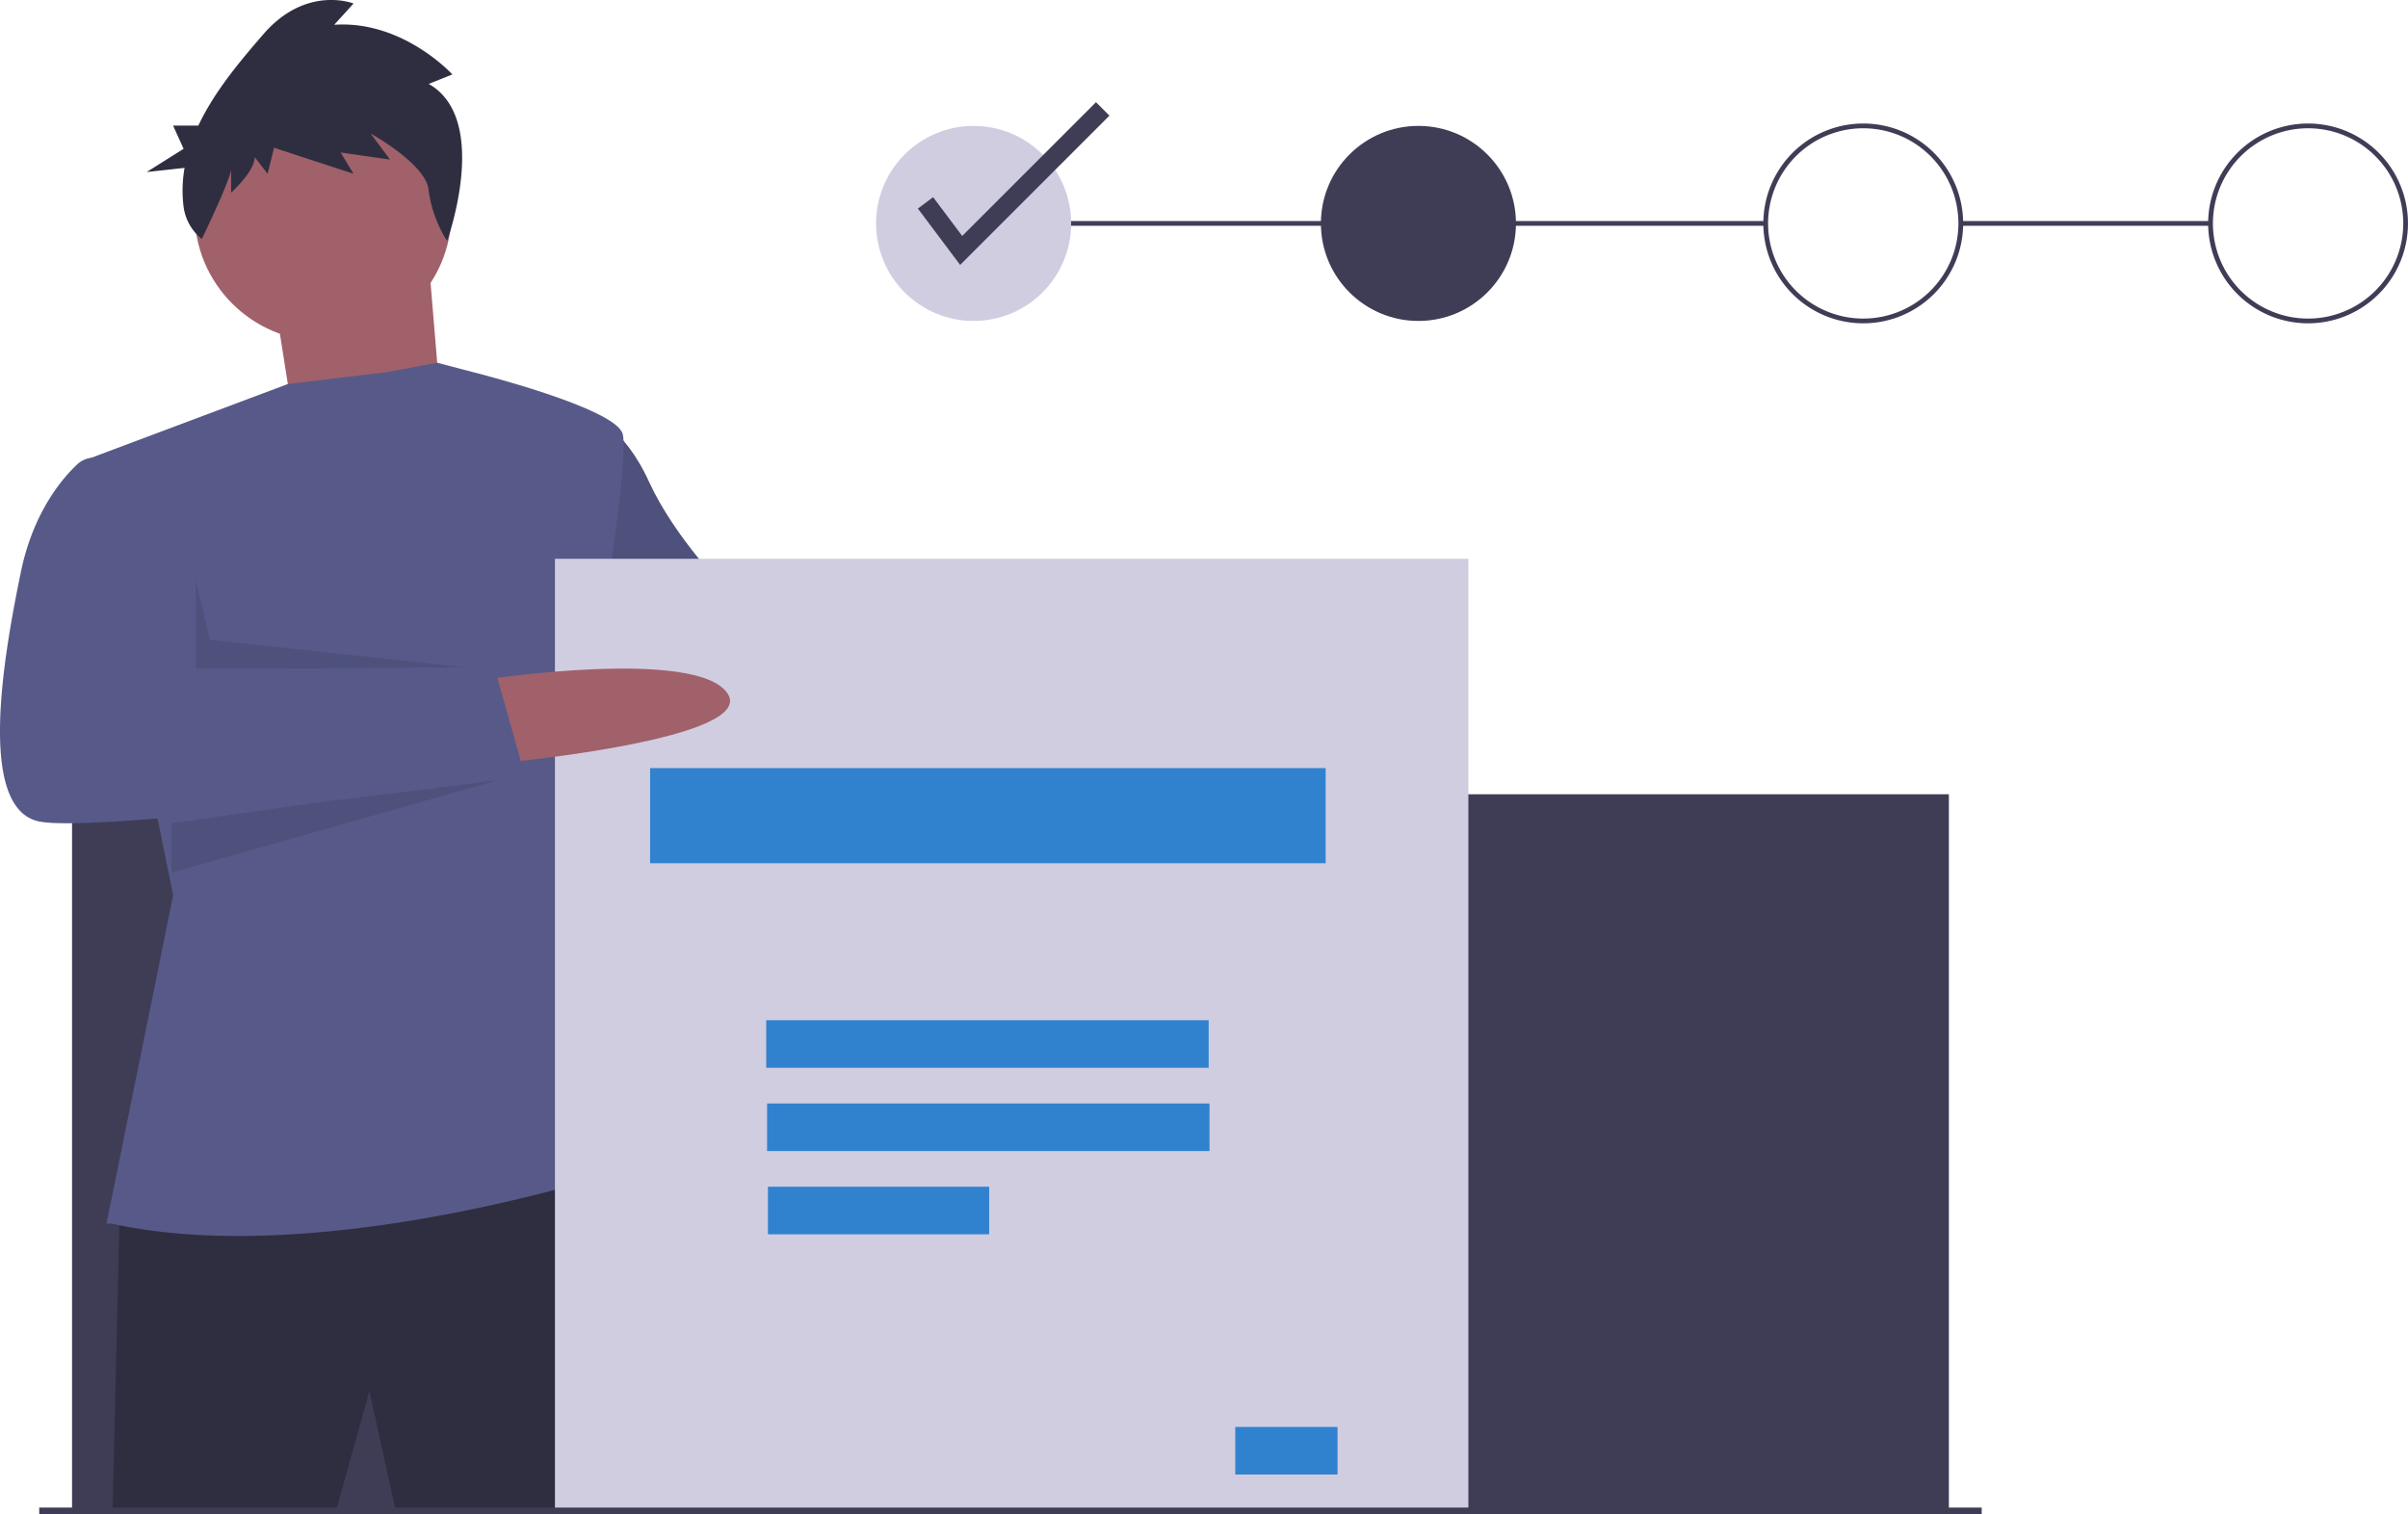 <svg xmlns="http://www.w3.org/2000/svg" width="320" height="201.242" viewBox="0 0 320 201.242"><defs><style>.a{fill:#a0616a;}.b{fill:#575a89;}.c{opacity:0.1;}.d{fill:#3f3d56;}.e{fill:#2f2e41;}.f{fill:#d0cde1;}.g{fill:#3182ce;}</style></defs><g transform="translate(-0.001 0)"><path class="a" d="M466.492,398.128s26.237,1.264,27.818,10.432-30.663.948-30.663.948Z" transform="translate(-346.75 -313.904)"/><path class="b" d="M337.544,306.128s4.426,1.264,7.9,8.851,10.432,14.541,10.432,14.541l28.134,5.374-4.742,14.225-26.87-3.477-16.754-9.483Z" transform="translate(-259.213 -250.987)"/><path class="c" d="M337.544,306.128s4.426,1.264,7.9,8.851,10.432,14.541,10.432,14.541l28.134,5.374-4.742,14.225-26.87-3.477-16.754-9.483Z" transform="translate(-259.213 -250.987)"/><rect class="d" width="33.192" height="0.632" transform="translate(260.57 29.378)"/><rect class="d" width="105.266" height="0.632" transform="translate(129.383 29.378)"/><rect class="d" width="249.413" height="95.15" transform="translate(9.576 105.561)"/><path class="a" d="M115.793,112.021l2.845,18.018,19.6.948-2.213-26.553Z" transform="translate(-79.189 -71.421)"/><path class="e" d="M142.1,627.609l-.948,39.83h29.715l4.426-15.806,3.477,15.806h30.979s.632-45.52-2.845-45.836S142.1,627.609,142.1,627.609Z" transform="translate(-126.197 -466.728)"/><circle class="a" cx="17.07" cy="17.07" r="17.07" transform="translate(25.856 11.202)"/><path class="b" d="M132.492,398.615l8.851-43.624-11.7-57.849,26.937-10.108,13.209-1.588,6.64-1.24,4.74,1.24s18.967,4.742,19.915,8.219-3.793,31.927-3.793,31.927l-4.426,23.392,9.8,42.043s-40.779,13.909-69.545,7.587Z" transform="translate(-118.332 -235.995)"/><path class="c" d="M82.293,243.934v11.7l37.3.051-35.4-3.844Z" transform="translate(-56.279 -166.823)"/><path class="c" d="M72.159,331.631l46.827-6.7L72.159,338.2Z" transform="translate(-49.348 -222.218)"/><path class="c" d="M296.432,248.934l-5.02,18.09,8.5-17.493Z" transform="translate(-199.293 -170.242)"/><path class="e" d="M193.007,142.846l3.139-1.257s-6.563-7.226-15.7-6.6l2.568-2.828s-6.278-2.513-11.985,4.084c-3,3.468-6.472,7.545-8.636,12.137h-3.361l1.4,3.089-4.911,3.089,5.04-.555a17.263,17.263,0,0,0-.137,5.124,6.63,6.63,0,0,0,2.428,4.337h0s3.893-8.058,3.893-9.315V157.3s3.139-2.828,3.139-4.713l1.712,2.2.856-3.456,10.559,3.456-1.712-2.828,6.563.943-2.568-3.456s7.419,4.084,7.7,7.54a16.593,16.593,0,0,0,2.457,6.73S201.283,147.558,193.007,142.846Z" transform="translate(-136.032 -131.694)"/><rect class="f" width="121.387" height="126.761" transform="translate(73.747 74.266)"/><rect class="g" width="89.776" height="12.645" transform="translate(86.392 102.084)"/><rect class="g" width="58.795" height="6.322" transform="translate(101.825 135.592)"/><rect class="g" width="58.795" height="6.322" transform="translate(101.939 146.656)"/><rect class="g" width="29.398" height="6.322" transform="translate(102.052 157.72)"/><rect class="g" width="13.593" height="6.322" transform="translate(164.156 189.647)"/><path class="a" d="M299.647,414.16s27.5-4.109,31.611,1.9-29.082,9.167-29.082,9.167Z" transform="translate(-234.593 -323.93)"/><path class="b" d="M108.33,324.128h-1.981a3.229,3.229,0,0,0-2.2.856c-1.88,1.746-5.856,6.251-7.517,14.318-2.213,10.748-6.006,31.611,2.529,33.192s64.487-6.006,64.487-6.006l-4.109-14.541-40.462.316s.632-6.954-.632-11.38S108.33,324.128,108.33,324.128Z" transform="translate(-93.853 -263.297)"/><circle class="f" cx="12.961" cy="12.961" r="12.961" transform="translate(116.423 16.733)"/><circle class="d" cx="12.961" cy="12.961" r="12.961" transform="translate(175.536 16.733)"/><path class="d" d="M848.424,210.181A13.277,13.277,0,1,1,861.7,196.9,13.277,13.277,0,0,1,848.424,210.181Zm0-25.921A12.645,12.645,0,1,0,861.068,196.9,12.645,12.645,0,0,0,848.424,184.26Z" transform="translate(-600.814 -167.211)"/><path class="d" d="M1035.427,210.181A13.277,13.277,0,1,1,1048.7,196.9,13.277,13.277,0,0,1,1035.427,210.181Zm0-25.921a12.645,12.645,0,1,0,12.644,12.645,12.645,12.645,0,0,0-12.644-12.645Z" transform="translate(-728.703 -167.211)"/><path class="d" d="M391.49,64.587,385.873,57.1l2.023-1.518,3.867,5.156,17.778-17.778,1.788,1.788Z" transform="translate(-263.893 -29.379)"/><rect class="d" width="258.136" height="0.879" transform="translate(5.215 200.362)"/></g></svg>